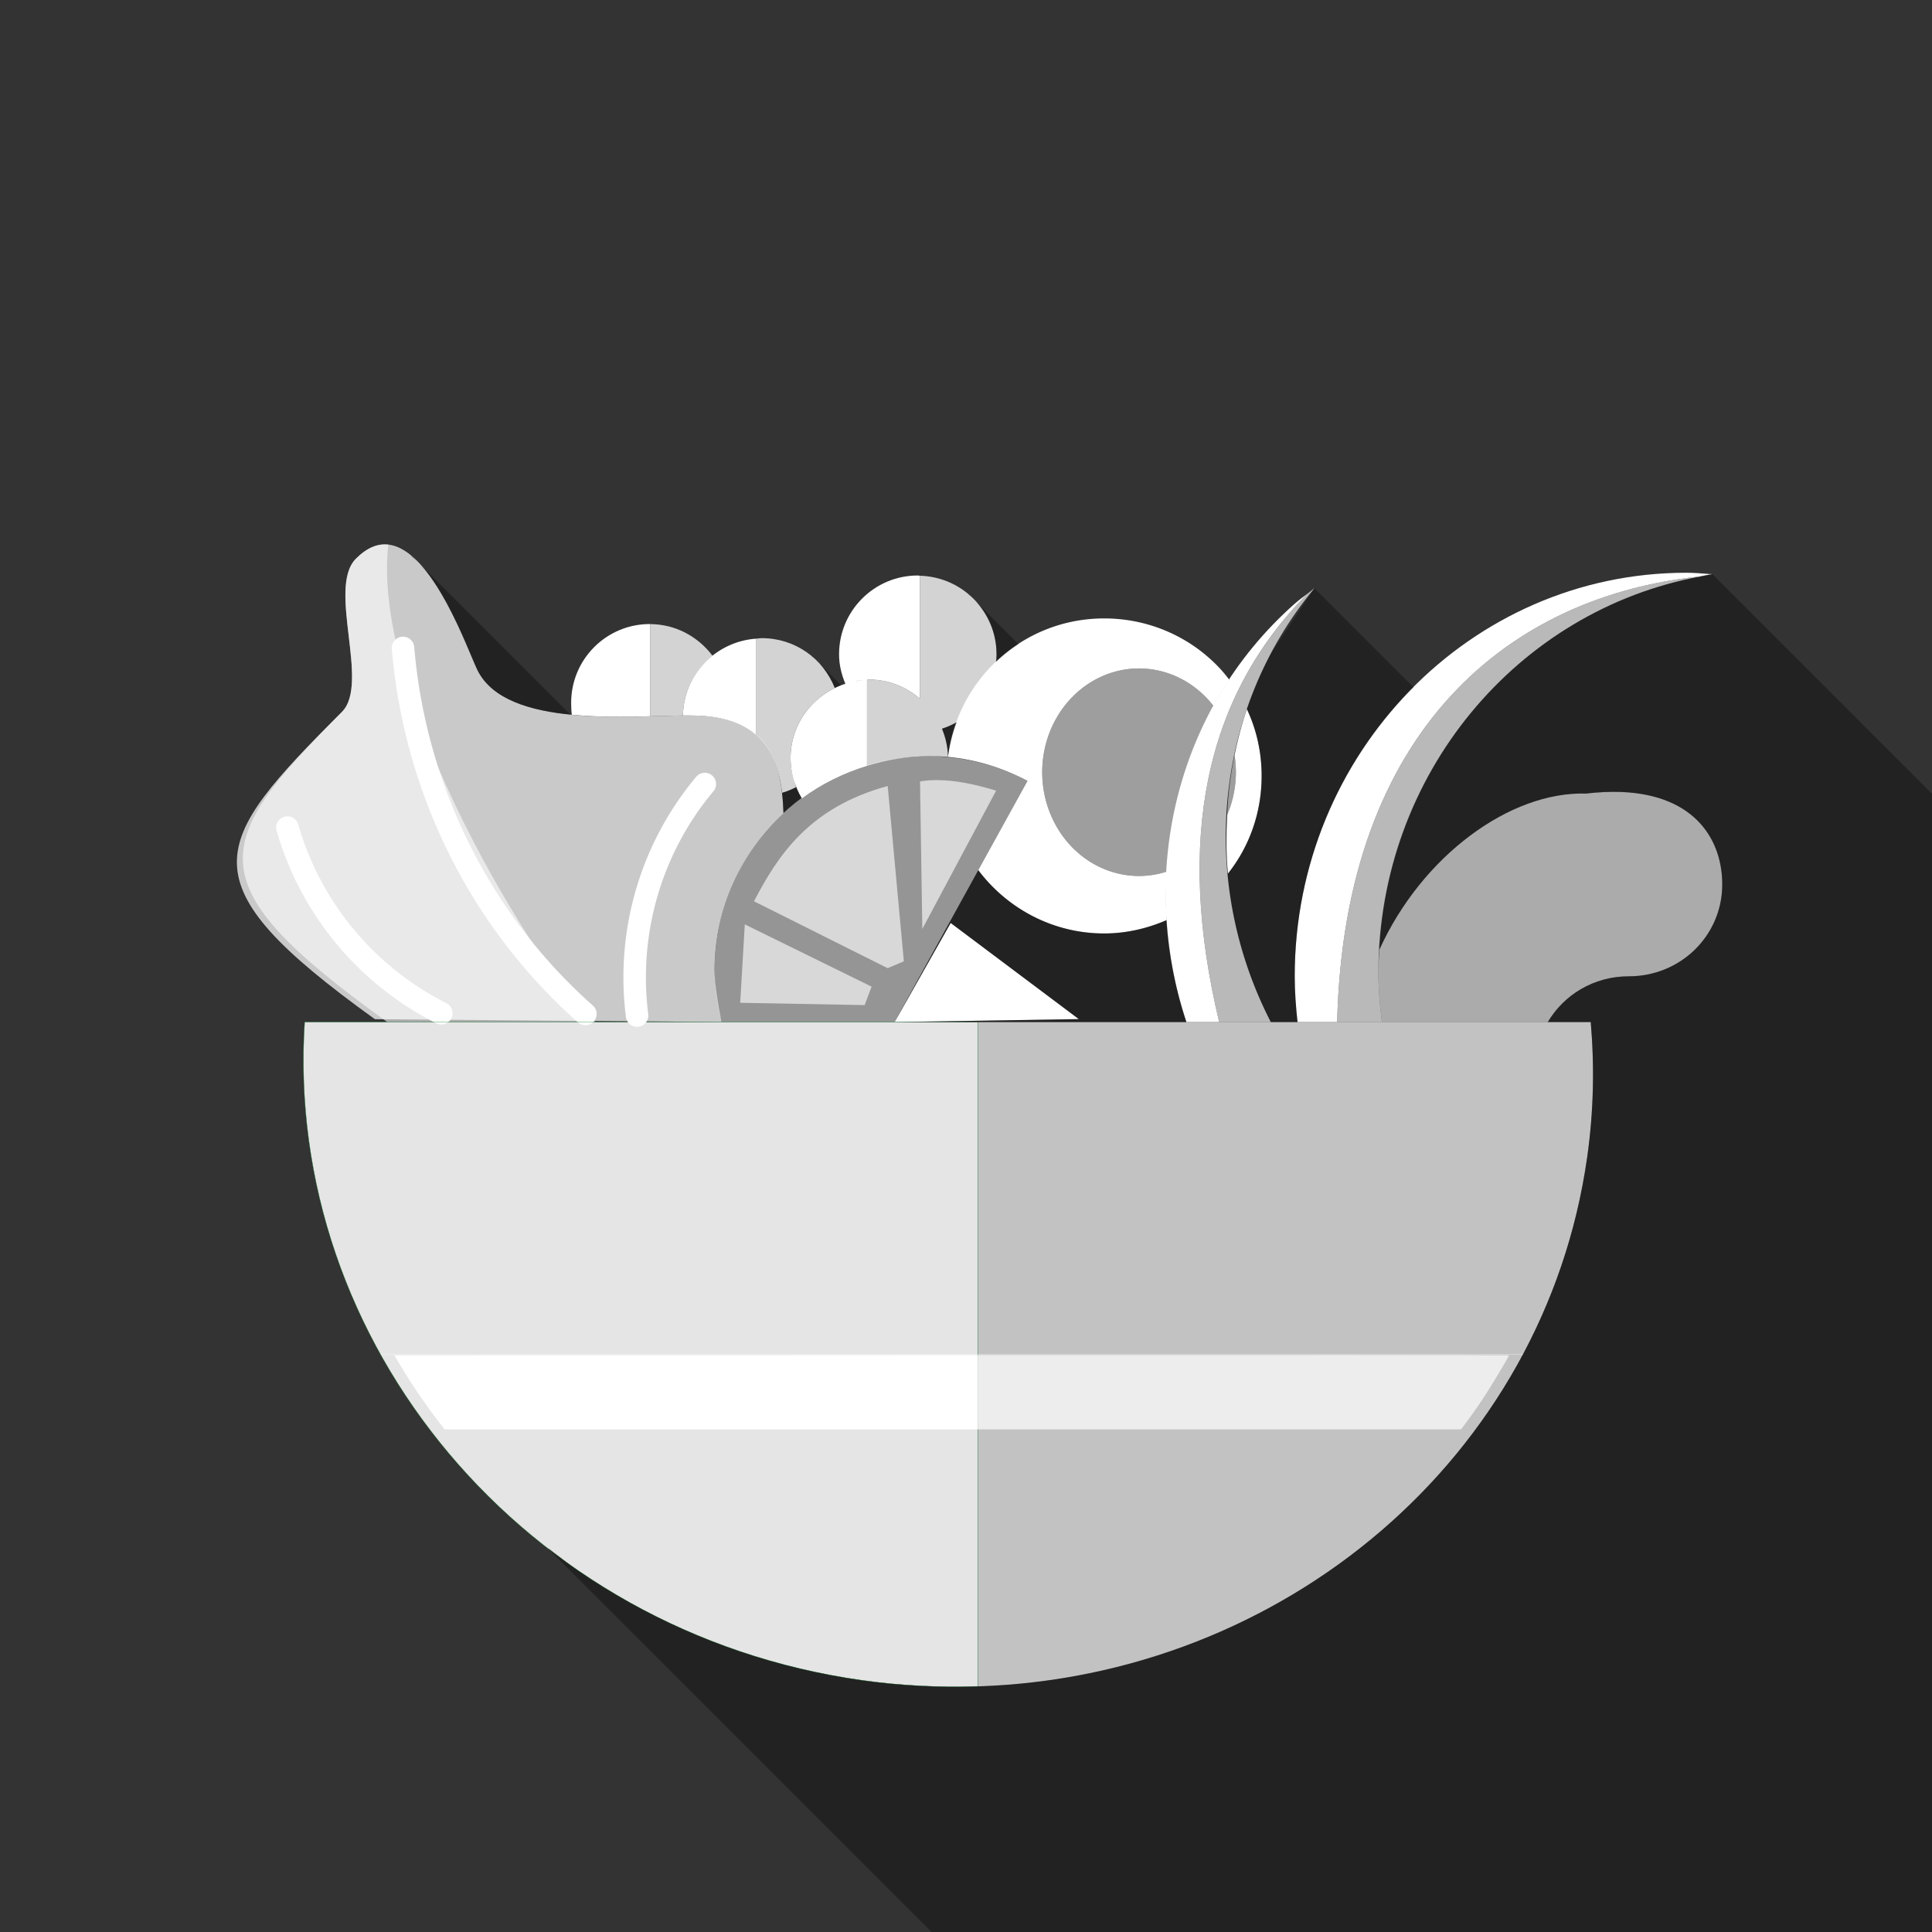 <?xml version="1.0" encoding="UTF-8" standalone="no"?>
<!-- Created with Inkscape (http://www.inkscape.org/) -->

<svg
   xmlns:dc="http://purl.org/dc/elements/1.1/"
   xmlns:cc="http://creativecommons.org/ns#"
   xmlns:rdf="http://www.w3.org/1999/02/22-rdf-syntax-ns#"
   xmlns:svg="http://www.w3.org/2000/svg"
   xmlns="http://www.w3.org/2000/svg"
   xmlns:sodipodi="http://sodipodi.sourceforge.net/DTD/sodipodi-0.dtd"
   xmlns:inkscape="http://www.inkscape.org/namespaces/inkscape"
   width="64"
   height="64"
   id="svg4684"
   version="1.1"
   inkscape:version="0.91 r13725"
   viewBox="0 0 64 64"
   sodipodi:docname="entree.svg">
  <rect x="0" y="0" width="64" height="64" fill="#333333" stroke="none"/>
  <defs
     id="defs4686">
    <inkscape:path-effect
       effect="spiro"
       id="path-effect6687"
       is_visible="true" />
    <inkscape:path-effect
       is_visible="true"
       id="path-effect6683"
       effect="spiro" />
    <inkscape:path-effect
       is_visible="true"
       id="path-effect5881"
       effect="spiro" />
    <inkscape:path-effect
       effect="spiro"
       id="path-effect3941-8"
       is_visible="true" />
    <inkscape:path-effect
       effect="spiro"
       id="path-effect3941-8-2"
       is_visible="true" />
    <inkscape:path-effect
       effect="spiro"
       id="path-effect4178-1"
       is_visible="true" />
    <inkscape:path-effect
       effect="spiro"
       id="path-effect4184-7"
       is_visible="true" />
    <inkscape:path-effect
       is_visible="true"
       id="path-effect4188-4"
       effect="spiro" />
    <inkscape:path-effect
       effect="spiro"
       id="path-effect4192-0"
       is_visible="true" />
    <inkscape:path-effect
       is_visible="true"
       id="path-effect4196-9"
       effect="spiro" />
    <inkscape:path-effect
       effect="spiro"
       id="path-effect4200-4"
       is_visible="true" />
    <inkscape:path-effect
       is_visible="true"
       id="path-effect4204-8"
       effect="spiro" />
    <inkscape:path-effect
       effect="spiro"
       id="path-effect4208-8"
       is_visible="true" />
    <inkscape:path-effect
       is_visible="true"
       id="path-effect4212-2"
       effect="spiro" />
    <inkscape:path-effect
       is_visible="true"
       id="path-effect5881-1"
       effect="spiro" />
    <inkscape:path-effect
       effect="spiro"
       id="path-effect3941-8-2-4"
       is_visible="true" />
  </defs>
  <sodipodi:namedview
     id="base"
     pagecolor="#ffffff"
     bordercolor="#666666"
     borderopacity="1.0"
     inkscape:pageopacity="0.0"
     inkscape:pageshadow="2"
     inkscape:zoom="4.6287367"
     inkscape:cx="18.781883"
     inkscape:cy="68.422042"
     inkscape:current-layer="layer1"
     showgrid="true"
     inkscape:document-units="px"
     inkscape:grid-bbox="true"
     inkscape:snap-page="true"
     inkscape:object-nodes="true"
     inkscape:object-paths="true"
     inkscape:snap-bbox="true"
     inkscape:bbox-nodes="true"
     inkscape:snap-object-midpoints="true"
     inkscape:snap-global="true"
     showguides="true"
     inkscape:window-width="1470"
     inkscape:window-height="841"
     inkscape:window-x="-8"
     inkscape:window-y="-8"
     inkscape:window-maximized="1" />
  <g
     id="layer1"
     inkscape:label="Layer 1"
     inkscape:groupmode="layer">
    <path
       style="fill:#ffffff;stroke:none;stroke-width:0.745px;stroke-linecap:round;stroke-linejoin:round;stroke-opacity:1;fill-opacity:1"
       d="m 35.737,33.759 -4.245,-3.184 -1.857,3.282 z"
       id="path5955"
       inkscape:connector-curvature="0"
       sodipodi:nodetypes="cccc" />
    <path
       style="fill:#ffffff;stroke:none;stroke-width:0.745px;stroke-linecap:round;stroke-linejoin:round;stroke-opacity:1;fill-opacity:1;opacity:0.701"
       d="M 10.092 33.857 C 9.93 36.366 10.265 38.81 10.996 41.111 C 10.265 38.81 9.93 36.365 10.092 33.857 z M 32.387 33.857 L 32.387 55.863 C 42.504 55.539 51.168 48.298 52.578 38.328 C 52.793 36.812 52.822 35.325 52.695 33.857 L 32.387 33.857 z M 32.387 55.863 C 31.76 55.883 31.129 55.878 30.492 55.846 C 31.129 55.88 31.76 55.883 32.387 55.863 z M 28.539 55.66 C 29.177 55.75 29.812 55.807 30.443 55.842 C 29.813 55.809 29.177 55.75 28.539 55.66 z "
       id="path5923" />
    <path
       style="fill:#ffffff;stroke:none;stroke-width:0.745;stroke-linecap:round;stroke-linejoin:round;stroke-miterlimit:4;stroke-dasharray:none;stroke-opacity:1;fill-opacity:1"
       d="M 55.863 18.973 C 48.704 18.973 42.889 24.96 42.889 32.342 C 42.889 32.852 42.928 33.362 42.982 33.857 L 44.295 33.857 C 44.53 24.127 50.056 19.729 56.334 19.096 C 56.337 19.095 56.339 19.094 56.342 19.094 C 56.43 19.078 56.515 19.055 56.604 19.041 C 56.6 19.03 56.6 19.021 56.598 19.012 C 56.354 18.994 56.111 18.973 55.863 18.973 z M 56.637 19.014 L 56.619 19.039 C 56.655 19.033 56.689 19.023 56.725 19.018 C 56.695 19.016 56.666 19.016 56.637 19.014 z M 43.541 19.484 C 43.528 19.495 43.515 19.505 43.502 19.516 C 43.505 19.518 43.508 19.521 43.512 19.523 C 43.522 19.511 43.531 19.497 43.541 19.484 z M 43.324 19.656 C 43.169 19.774 43.013 19.888 42.865 20.02 C 38.911 23.537 37.691 29.013 39.301 33.857 L 40.387 33.857 C 38.938 27.805 39.916 23.071 43.324 19.656 z M 51.197 21.295 C 51.168 21.316 51.14 21.338 51.111 21.359 C 51.14 21.338 51.168 21.316 51.197 21.295 z M 48.078 24.469 C 48 24.581 47.93 24.7 47.855 24.814 C 47.93 24.7 48 24.581 48.078 24.469 z M 47.465 25.436 C 47.397 25.553 47.339 25.676 47.275 25.795 C 47.339 25.675 47.397 25.553 47.465 25.436 z M 46.932 26.461 C 46.874 26.584 46.827 26.711 46.773 26.836 C 46.827 26.711 46.875 26.584 46.932 26.461 z M 46.49 27.523 C 46.441 27.659 46.403 27.8 46.357 27.938 C 46.403 27.8 46.441 27.659 46.49 27.523 z M 40.617 28.309 C 40.627 28.525 40.65 28.742 40.67 28.959 C 40.65 28.742 40.627 28.526 40.617 28.309 z M 46.131 28.654 C 46.104 28.753 46.087 28.856 46.062 28.955 C 46.087 28.855 46.104 28.753 46.131 28.654 z "
       id="path5927" />
    <path
       style="fill:#ffffff;stroke:none;stroke-width:0.745;stroke-linecap:round;stroke-linejoin:round;stroke-opacity:1;fill-opacity:1;opacity:0.588"
       d="M 53.703 26.234 C 53.348 26.221 52.961 26.238 52.539 26.287 C 50.02 26.212 47.102 28.352 45.693 31.457 C 45.679 31.713 45.66 31.967 45.66 32.227 C 45.66 32.781 45.713 33.32 45.777 33.857 L 51.273 33.857 C 51.805 32.955 52.795 32.342 53.953 32.342 C 55.668 32.342 57.02 31.008 57.051 29.361 C 57.079 27.865 56.186 26.331 53.703 26.234 z "
       id="path5929" />
    <path
       inkscape:connector-curvature="0"
       style="fill:#ffffff;stroke:none;stroke-width:0.745;stroke-linecap:round;stroke-linejoin:round;stroke-opacity:1;fill-opacity:1;opacity:0.478"
       d="m 30.753,25.052 c -3.911,0 -7.081,3.17 -7.081,7.081 0,0.599 0.093,1.169 0.233,1.724 l 5.73,0 4.403,-7.99 C 33.053,25.349 31.941,25.052 30.753,25.052 Z"
       id="path5931" />
    <path
       style="fill:#ffffff;stroke:none;stroke-width:0.745;stroke-linecap:round;stroke-linejoin:round;stroke-opacity:1;fill-opacity:1;opacity:0.783"
       d="M 30.477 19.072 L 30.477 23.15 C 30.025 22.757 29.441 22.512 28.795 22.512 C 28.769 22.512 28.746 22.519 28.721 22.52 L 28.721 25.369 C 29.364 25.172 30.042 25.051 30.752 25.051 C 30.972 25.051 31.189 25.055 31.404 25.074 C 31.398 24.743 31.324 24.429 31.205 24.139 C 32.256 23.802 33.012 22.837 33.012 21.674 C 33.012 20.258 31.882 19.113 30.477 19.072 z M 21.539 20.674 L 21.539 23.727 C 21.915 23.717 22.312 23.705 22.623 23.701 C 22.637 22.89 23.027 22.179 23.621 21.713 C 23.607 21.724 23.592 21.733 23.578 21.744 C 23.587 21.737 23.593 21.728 23.602 21.721 C 23.128 21.093 22.385 20.678 21.539 20.674 z M 25.232 21.139 C 25.171 21.139 25.113 21.152 25.053 21.156 L 25.053 24.35 C 25.567 24.8 25.811 25.459 25.908 26.264 C 26.072 26.217 26.221 26.152 26.373 26.076 C 26.351 26.02 26.34 25.959 26.322 25.9 C 26.241 25.653 26.188 25.394 26.188 25.121 C 26.188 23.959 26.953 22.988 28.004 22.652 C 28.003 22.651 28.003 22.65 28.002 22.648 C 27.881 22.687 27.765 22.732 27.652 22.787 C 27.272 21.818 26.337 21.139 25.232 21.139 z M 25.053 21.156 C 24.891 21.168 24.735 21.192 24.584 21.232 C 24.736 21.194 24.892 21.167 25.053 21.156 z M 24.541 21.246 C 24.414 21.282 24.29 21.326 24.172 21.381 C 24.291 21.328 24.413 21.281 24.541 21.246 z M 24.051 21.438 C 23.972 21.479 23.897 21.525 23.822 21.574 C 23.897 21.526 23.971 21.478 24.051 21.438 z M 18.965 23.678 C 19.357 23.715 19.753 23.73 20.146 23.736 C 19.757 23.73 19.363 23.716 18.965 23.678 z M 22.855 23.701 C 23.12 23.701 23.361 23.717 23.584 23.746 C 23.362 23.716 23.12 23.701 22.855 23.701 z M 21.48 23.727 C 21.194 23.734 20.894 23.737 20.594 23.738 C 20.913 23.738 21.184 23.734 21.48 23.727 z M 23.959 23.826 C 24.03 23.843 24.108 23.855 24.174 23.875 C 24.108 23.855 24.029 23.843 23.959 23.826 z M 28.25 25.535 C 28.027 25.62 27.809 25.711 27.598 25.816 C 27.808 25.709 28.028 25.621 28.25 25.535 z M 27.332 25.963 C 27.065 26.11 26.805 26.268 26.561 26.449 C 26.805 26.269 27.066 26.112 27.332 25.963 z "
       id="path5937" />
    <path
       id="path6956"
       d="m 12.863,18.04 c -0.344,-0.039 -0.698,0.093 -1.072,0.466 -0.965,0.965 0.476,4.137 -0.466,5.078 -4.377,4.377 -5.261,5.605 1.095,10.179 l 11.484,0.093 c -0.098,-0.47 -0.233,-1.224 -0.233,-1.724 0,-2.054 0.885,-3.901 2.283,-5.195 -0.066,-1.919 -0.62,-3.238 -3.098,-3.238 -1.961,0 -6.065,0.449 -7.035,-1.491 C 15.511,21.59 14.353,18.211 12.863,18.04 Z"
       style="opacity:0.736;fill:#ffffff;fill-opacity:1;stroke:none;stroke-width:0.745px;stroke-linecap:round;stroke-linejoin:round;stroke-opacity:1"
       inkscape:connector-curvature="0"
       sodipodi:nodetypes="cssccscssc" />
    <path
       style="opacity:0.591;fill:#ffffff;fill-opacity:1;fill-rule:evenodd;stroke:none;stroke-width:1px;stroke-linecap:butt;stroke-linejoin:miter;stroke-opacity:1"
       d="m 12.864,18.041 c -0.344,-0.039 -0.699,0.092 -1.072,0.465 -0.965,0.965 0.477,4.137 -0.465,5.078 -4.377,4.377 -4.855,5.7 1.501,10.274 l 6.917,0 C 18.625,33.333 12.23,23.512 12.864,18.041 Z"
       id="path6958"
       inkscape:connector-curvature="0"
       sodipodi:nodetypes="cssccc" />
    <path
       style="fill:#ffffff;stroke:none;stroke-width:0.745;stroke-linecap:round;stroke-linejoin:round;stroke-opacity:1;fill-opacity:1"
       d="M 36.576 20.486 C 33.908 20.486 31.715 22.49 31.404 25.074 C 32.349 25.16 33.236 25.446 34.037 25.867 L 32.406 28.824 C 33.358 30.089 34.871 30.922 36.576 30.922 C 37.315 30.922 38.012 30.755 38.648 30.479 C 38.614 29.942 38.622 29.406 38.652 28.871 A 3.208 3.437 0 0 1 37.732 29.018 A 3.208 3.437 0 0 1 34.525 25.58 A 3.208 3.437 0 0 1 37.732 22.143 A 3.208 3.437 0 0 1 40.199 23.387 C 40.362 23.09 40.535 22.797 40.723 22.512 C 39.769 21.273 38.26 20.486 36.576 20.486 z M 41.305 23.49 C 41.134 23.99 41.003 24.501 40.896 25.016 A 3.208 3.437 0 0 1 40.896 25.018 A 3.208 3.437 0 0 1 40.941 25.58 A 3.208 3.437 0 0 1 40.65 26.998 C 40.65 26.999 40.65 26.999 40.65 27 C 40.618 27.645 40.615 28.292 40.676 28.941 C 41.383 28.051 41.793 26.928 41.793 25.703 C 41.793 24.911 41.621 24.163 41.305 23.49 z M 39.623 24.604 C 39.592 24.678 39.565 24.753 39.535 24.828 C 39.565 24.753 39.592 24.678 39.623 24.604 z M 40.883 25.096 C 40.758 25.715 40.686 26.341 40.652 26.973 C 40.686 26.341 40.759 25.714 40.883 25.096 z M 39.145 25.973 C 39.134 26.01 39.122 26.047 39.111 26.084 C 39.122 26.047 39.134 26.01 39.145 25.973 z "
       id="path5951" />
    <path
       style="fill:none;stroke:#ffffff;stroke-width:0.01;stroke-linecap:round;stroke-linejoin:round;stroke-opacity:1;stroke-miterlimit:4;stroke-dasharray:none"
       d="m 50.449,44.869 -37.843,0"
       id="path5957"
       inkscape:connector-curvature="0"
       sodipodi:nodetypes="cc" />
    <path
       style="fill:#ffffff;fill-opacity:1;fill-rule:evenodd;stroke:none;stroke-width:1px;stroke-linecap:butt;stroke-linejoin:miter;stroke-opacity:1;opacity:0.632"
       d="M 31.047 25.842 C 30.849 25.841 30.659 25.854 30.477 25.885 L 30.553 30.773 L 32.998 26.191 C 32.299 25.978 31.64 25.844 31.047 25.842 z M 29.406 26.037 C 26.804 26.745 25.764 28.343 24.977 29.857 L 29.406 32.072 L 29.941 31.844 L 29.406 26.037 z M 24.672 30.621 L 24.52 33.219 L 28.643 33.295 L 28.873 32.684 L 24.672 30.621 z "
       id="path6908" />
    <path
       style="opacity:1;fill:#ffffff;fill-opacity:1;stroke:none;stroke-width:1;stroke-linecap:square;stroke-linejoin:round;stroke-miterlimit:4;stroke-dasharray:none;stroke-dashoffset:0;stroke-opacity:1"
       d="M 30.402 19.064 C 28.961 19.064 27.795 20.233 27.795 21.674 C 27.795 22.026 27.877 22.346 28.004 22.652 C 26.953 22.988 26.188 23.959 26.188 25.121 C 26.188 25.605 26.331 26.061 26.561 26.449 C 27.207 25.971 27.937 25.61 28.721 25.369 L 28.721 22.52 C 28.581 22.524 28.446 22.545 28.312 22.57 C 28.444 22.541 28.58 22.525 28.721 22.52 C 28.746 22.519 28.769 22.512 28.795 22.512 C 29.441 22.512 30.025 22.757 30.477 23.15 L 30.477 19.072 C 30.451 19.072 30.428 19.064 30.402 19.064 z M 21.527 20.672 C 20.086 20.672 18.92 21.84 18.92 23.281 C 18.92 23.414 18.925 23.55 18.943 23.678 C 18.951 23.678 18.957 23.677 18.965 23.678 C 19.853 23.762 20.731 23.748 21.539 23.727 L 21.539 20.674 C 21.535 20.674 21.531 20.672 21.527 20.672 z M 25.053 21.156 C 23.712 21.249 22.647 22.343 22.623 23.701 C 22.691 23.7 22.792 23.701 22.855 23.701 C 23.891 23.701 24.584 23.939 25.053 24.35 L 25.053 21.156 z "
       id="rect6919" />
    <path
       style="opacity:0.525;fill:#ffffff;fill-opacity:1;stroke:none;stroke-width:1;stroke-linecap:square;stroke-linejoin:round;stroke-miterlimit:4;stroke-dasharray:none;stroke-dashoffset:0;stroke-opacity:1"
       d="M 37.732 22.143 A 3.208 3.437 0 0 0 34.525 25.58 A 3.208 3.437 0 0 0 37.732 29.018 A 3.208 3.437 0 0 0 38.652 28.871 C 38.76 26.959 39.272 25.082 40.199 23.387 A 3.208 3.437 0 0 0 37.732 22.143 z M 40.896 25.016 C 40.761 25.669 40.684 26.332 40.65 27 A 3.208 3.437 0 0 0 40.941 25.58 A 3.208 3.437 0 0 0 40.896 25.016 z "
       id="path6947" />
    <path
       sodipodi:type="arc"
       style="fill:none;stroke:#ffffff;stroke-width:0.745;stroke-linecap:round;stroke-linejoin:round;stroke-opacity:1;opacity:1"
       id="path5945"
       sodipodi:cx="30.920372"
       sodipodi:cy="19.897573"
       sodipodi:rx="17.63645"
       sodipodi:ry="18.09103"
       d="M 19.392,33.588 A 17.636,18.091 0 0 1 13.35,21.463"
       sodipodi:start="2.2832427"
       sodipodi:end="3.0549459"
       sodipodi:open="true" />
    <path
       sodipodi:type="arc"
       style="fill:none;stroke:#ffffff;stroke-width:0.745;stroke-linecap:round;stroke-linejoin:round;stroke-opacity:1;opacity:1"
       id="path5947"
       sodipodi:cx="19.16062"
       sodipodi:cy="24.679602"
       sodipodi:rx="10.024965"
       sodipodi:ry="9.967351"
       d="M 14.619,33.565 A 10.025,9.967 0 0 1 9.521,27.415"
       sodipodi:start="2.0409615"
       sodipodi:end="2.8635612"
       sodipodi:open="true" />
    <path
       style="opacity:0.868;fill:#ffffff;fill-opacity:1;stroke:#03771c;stroke-width:0.01;stroke-linecap:square;stroke-linejoin:round;stroke-miterlimit:4;stroke-dasharray:none;stroke-dashoffset:0;stroke-opacity:1"
       d="M 10.092 33.857 C 9.407 44.484 17.379 54.081 28.539 55.66 C 29.837 55.844 31.123 55.904 32.387 55.863 L 32.387 33.857 L 10.092 33.857 z "
       id="rect6971" />
    <path
       sodipodi:open="true"
       sodipodi:end="2.8635612"
       sodipodi:start="2.0409615"
       transform="matrix(0.56,0.829,-0.829,0.56,0,0)"
       d="m 39.674,1.343 a 10.025,9.967 0 0 1 -5.098,-6.15"
       sodipodi:ry="9.967351"
       sodipodi:rx="10.024965"
       sodipodi:cy="-7.5424857"
       sodipodi:cx="44.215786"
       id="path5949"
       style="fill:none;stroke:#ffffff;stroke-width:0.745;stroke-linecap:round;stroke-linejoin:round;stroke-opacity:1;opacity:1"
       sodipodi:type="arc" />
    <path
       style="opacity:0.698;fill:#ffffff;fill-opacity:1;stroke:#03771c;stroke-width:0;stroke-linecap:square;stroke-linejoin:round;stroke-miterlimit:4;stroke-dasharray:none;stroke-dashoffset:0;stroke-opacity:1"
       d="M 32.387 44.887 L 32.387 47.35 L 48.398 47.35 C 48.632 47.044 48.856 46.734 49.068 46.418 C 49.37 45.969 50.004 44.915 49.984 44.895 C 49.976 44.886 41.878 44.883 32.387 44.887 z "
       id="path6965" />
    <path
       style="opacity:1;fill:#ffffff;fill-opacity:1;stroke:none;stroke-width:0.01;stroke-linecap:square;stroke-linejoin:round;stroke-miterlimit:4;stroke-dasharray:none;stroke-dashoffset:0;stroke-opacity:1"
       d="M 31.516 44.887 L 13.062 44.896 L 13.305 45.299 C 13.735 46.015 14.207 46.689 14.73 47.35 L 32.387 47.35 L 32.387 44.887 C 31.917 44.887 31.994 44.886 31.516 44.887 z "
       id="rect6976" />
    <path
       style="opacity:0.332;fill:#000000;fill-opacity:1;stroke:none;stroke-width:0.01;stroke-linecap:square;stroke-linejoin:round;stroke-miterlimit:4;stroke-dasharray:none;stroke-dashoffset:0;stroke-opacity:1"
       d="m 13.635,18.412 0,0.029 c 0.069,0.058 0.139,0.108 0.205,0.176 z m 0.309,0.309 c 0.951,1.061 1.647,3.029 1.877,3.488 0.476,0.952 1.71,1.324 3.072,1.461 z m 42.781,0.297 c -6.013,0.913 -10.675,6.074 -11.029,12.436 1.41,-3.102 4.325,-5.241 6.844,-5.166 3.372,-0.394 4.544,1.364 4.512,3.074 -0.031,1.646 -1.383,2.98 -3.098,2.98 -1.158,0 -2.148,0.613 -2.68,1.516 l 1.422,0 c 0.127,1.467 0.097,2.955 -0.117,4.471 -1.499,10.593 -11.184,18.109 -22.102,17.518 -0.011,-5.65e-4 -0.022,-0.003 -0.033,-0.004 -0.631,-0.035 -1.266,-0.091 -1.904,-0.182 -0.698,-0.099 -1.383,-0.229 -2.055,-0.389 -2.685,-0.639 -5.148,-1.752 -7.307,-3.229 -0.342,-0.234 -0.662,-0.492 -0.988,-0.744 l -0.016,0.016 L 30.861,64 64,64 64,26.293 Z m -13.184,0.467 -1.398,2.094 c -0.33,0.617 -0.614,1.255 -0.838,1.912 l 0,0.002 c 0.316,0.672 0.488,1.419 0.488,2.211 0,1.225 -0.41,2.348 -1.117,3.238 C 40.615,28.292 40.618,27.645 40.65,27 l 0,-0.002 c 0.014,-0.274 0.02,-0.548 0.051,-0.82 -0.302,2.581 0.151,5.263 1.395,7.68 l 0.887,0 c -0.054,-0.495 -0.094,-1.005 -0.094,-1.516 0,-3.757 1.511,-7.147 3.934,-9.576 z m -11.451,0.203 -0.008,0.008 c 0.037,0.032 0.076,0.062 0.111,0.096 z m 0.23,0.23 c 0.426,0.463 0.691,1.076 0.691,1.756 0,0.089 -0.013,0.174 -0.021,0.26 0.231,-0.221 0.482,-0.42 0.75,-0.596 z m -5.422,1.822 -0.006,0.006 c 0.018,0.015 0.039,0.029 0.057,0.045 z m 13.098,0.008 -0.002,0.002 c 0.023,0.02 0.044,0.042 0.066,0.062 z m -12.848,0.24 c 0.212,0.232 0.386,0.5 0.504,0.799 0.068,-0.033 0.14,-0.057 0.211,-0.084 z m 13.33,0.242 c 0.082,0.092 0.167,0.181 0.242,0.279 0.005,-0.007 0.011,-0.014 0.016,-0.021 z m -8.779,1.686 c -0.156,0.089 -0.319,0.167 -0.494,0.223 0.119,0.291 0.193,0.604 0.199,0.936 0.049,-0.405 0.159,-0.787 0.295,-1.158 z m -0.295,1.158 c -0.215,-0.02 -0.432,-0.023 -0.652,-0.023 0.291,0 0.578,0.018 0.859,0.053 -0.069,-0.009 -0.137,-0.023 -0.207,-0.029 z m -6.375,-0.742 c 0.023,0.02 0.042,0.042 0.064,0.062 -0.015,-0.014 -0.025,-0.031 -0.041,-0.045 -0.007,-0.006 -0.016,-0.011 -0.023,-0.018 z m 0.77,1.33 c 0.094,0.384 0.138,0.811 0.154,1.275 0.192,-0.178 0.393,-0.344 0.604,-0.5 -0.097,-0.166 -0.173,-0.348 -0.234,-0.535 0.018,0.058 0.029,0.119 0.051,0.174 -0.152,0.076 -0.301,0.141 -0.465,0.188 -0.025,-0.211 -0.061,-0.412 -0.109,-0.602 z m 6.609,3.164 -2.773,5.031 1.857,-3.283 4.244,3.186 -6.102,0.098 2.752,0 6.914,0 c -0.367,-1.104 -0.578,-2.24 -0.652,-3.379 -0.637,0.277 -1.333,0.443 -2.072,0.443 -1.704,0 -3.216,-0.832 -4.168,-2.096 z"
       id="rect6991"
       inkscape:connector-curvature="0"
       sodipodi:nodetypes="cccccsccccccsccsccsccccccccccccsccccccscccccccsccccccccccccccccccccccccccccccccccccccccccccccsc" />
    <path
       style="fill:#ffffff;fill-rule:evenodd;stroke:none;stroke-width:1px;stroke-linecap:butt;stroke-linejoin:miter;stroke-opacity:1;fill-opacity:1;opacity:0.657"
       d="M 56.598 19.012 C 56.6 19.022 56.6 19.032 56.604 19.043 C 56.609 19.042 56.614 19.04 56.619 19.039 L 56.637 19.014 C 56.624 19.013 56.611 19.013 56.598 19.012 z M 56.342 19.094 C 50.06 19.724 44.53 24.123 44.295 33.857 L 45.777 33.857 C 45.713 33.32 45.66 32.781 45.66 32.227 C 45.66 25.651 50.275 20.209 56.342 19.094 z M 43.502 19.516 C 43.442 19.562 43.384 19.611 43.324 19.656 C 39.916 23.071 38.938 27.805 40.387 33.857 L 42.096 33.857 C 39.694 29.189 40.211 23.529 43.512 19.523 C 43.508 19.521 43.505 19.518 43.502 19.516 z "
       id="path7056" />
  </g>
</svg>
